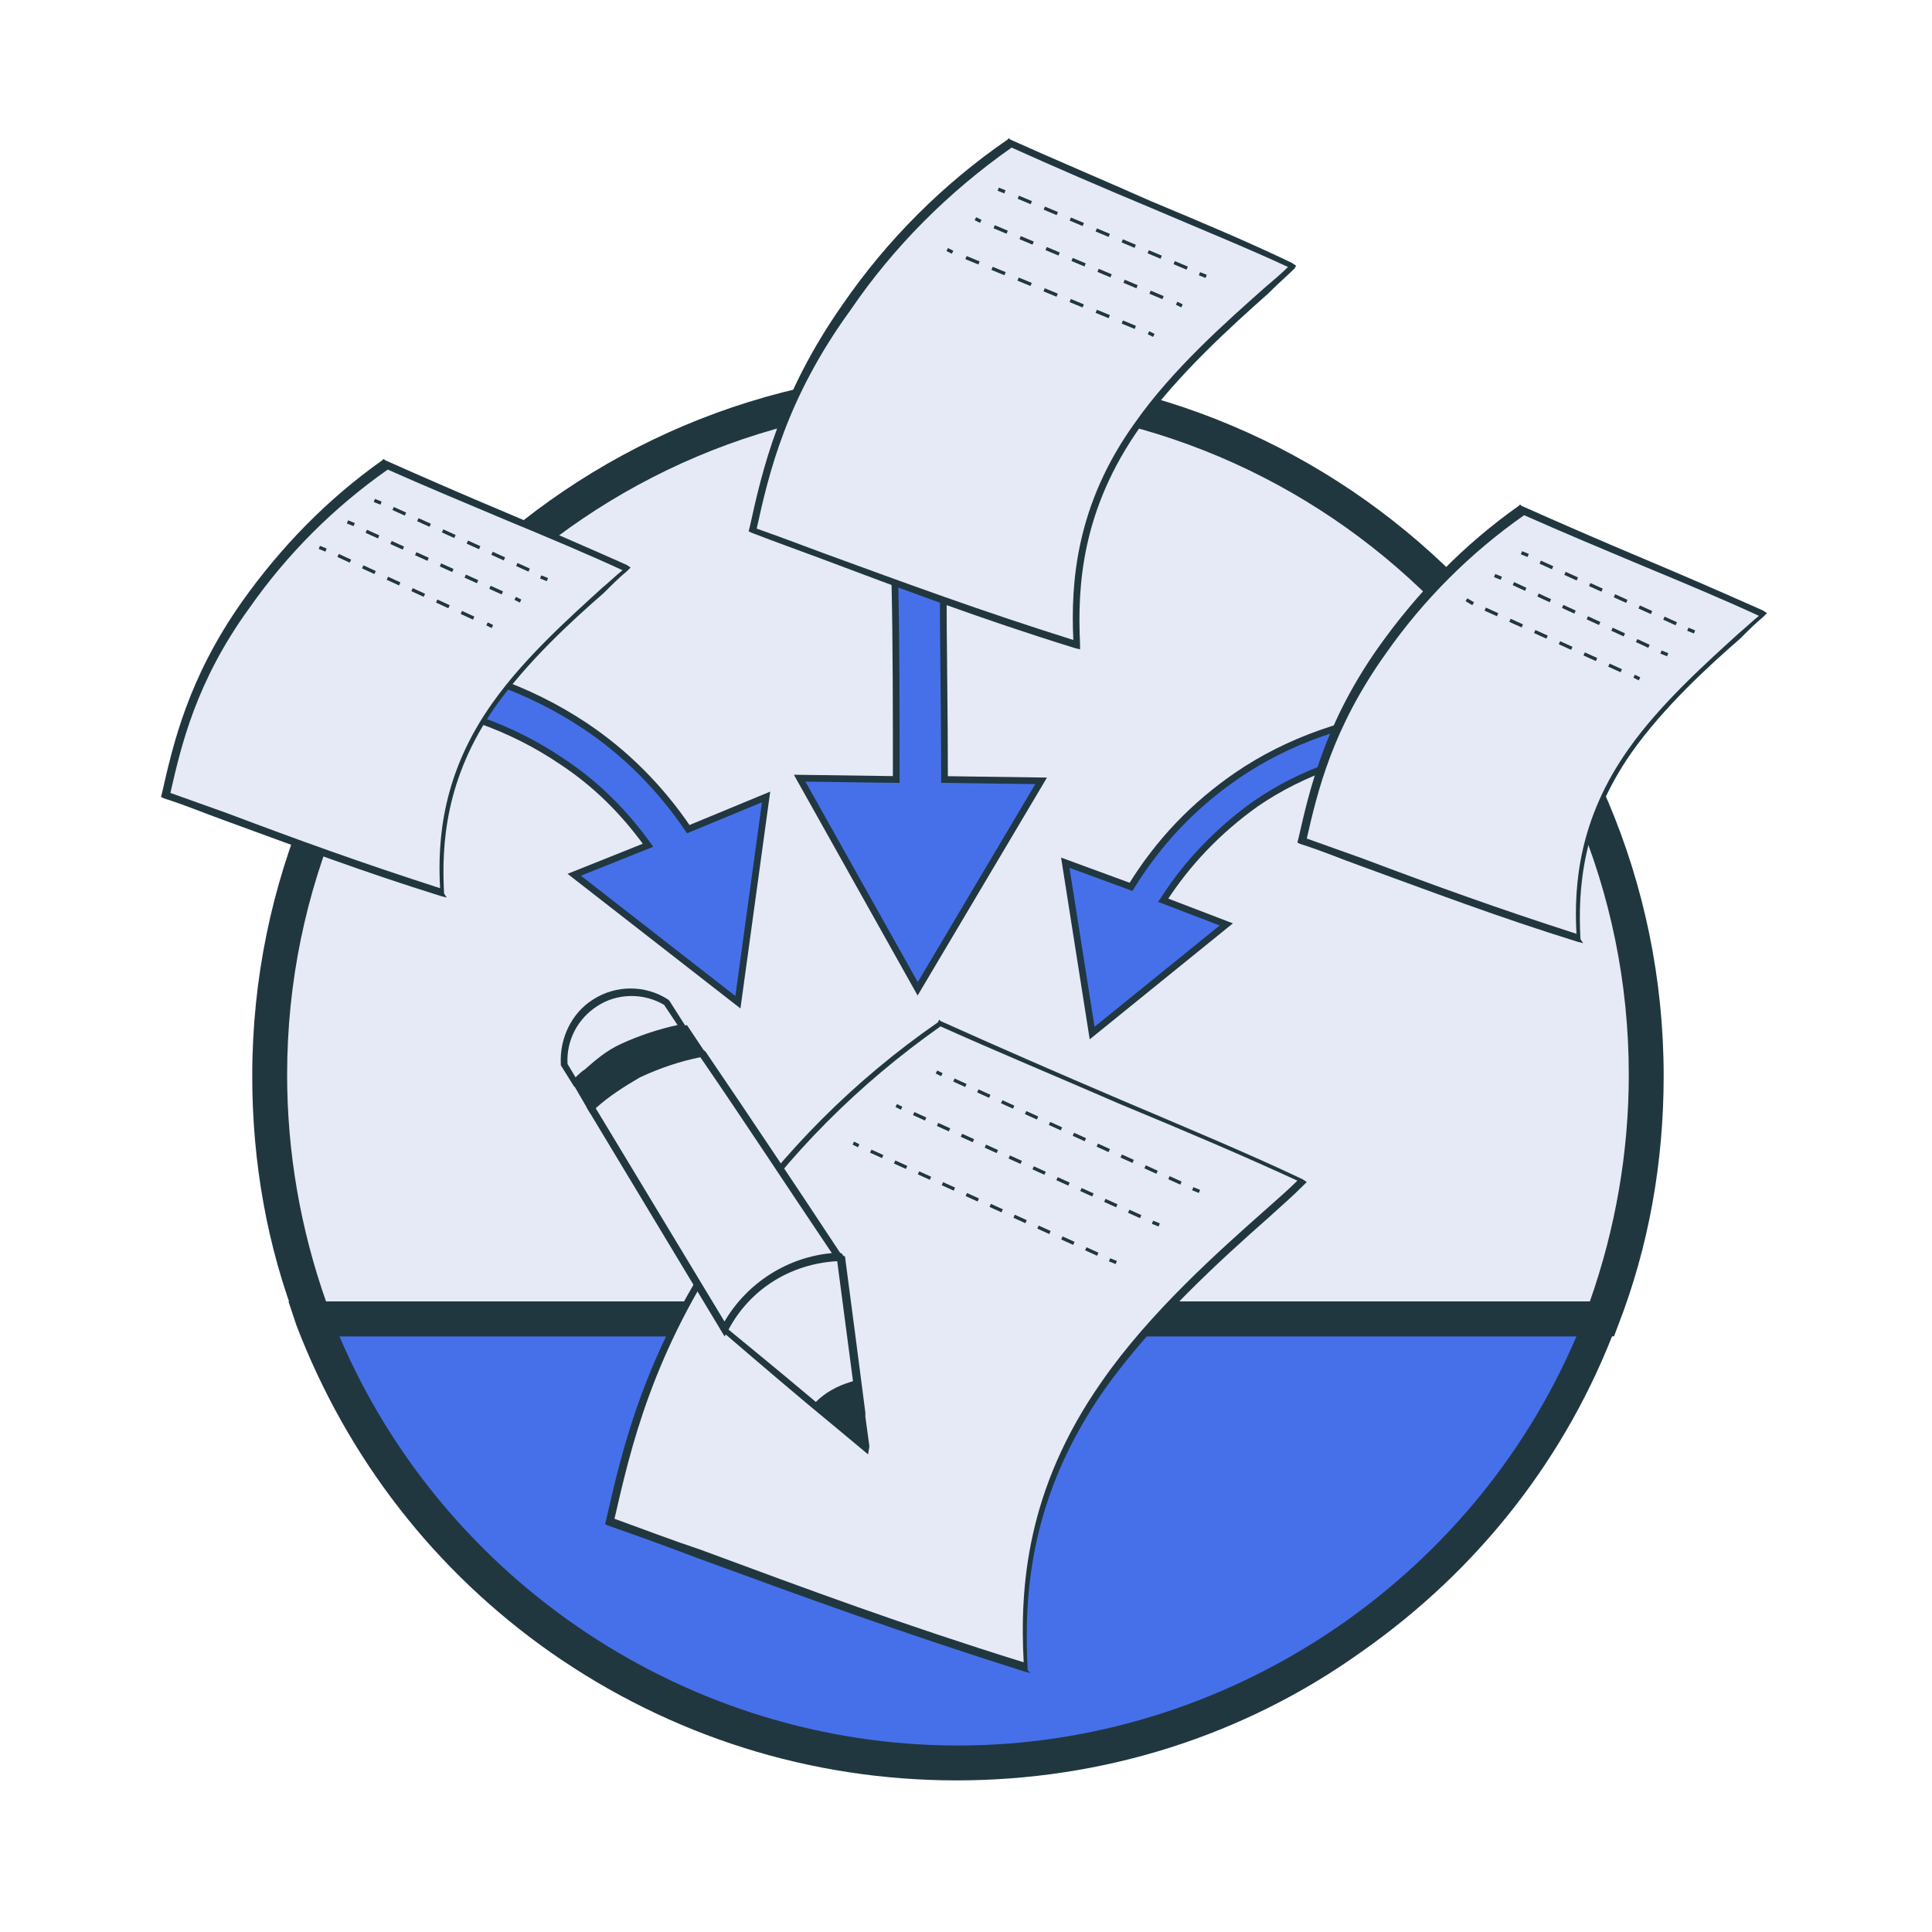 <?xml version="1.0" encoding="utf-8"?>
<!-- Generator: Adobe Illustrator 27.5.0, SVG Export Plug-In . SVG Version: 6.00 Build 0)  -->
<svg version="1.1" id="Layer_1" xmlns="http://www.w3.org/2000/svg" xmlns:xlink="http://www.w3.org/1999/xlink" x="0px" y="0px"
	 viewBox="0 0 144 144" style="enable-background:new 0 0 144 144;" xml:space="preserve">
<style type="text/css">
	.st0{fill:#4670EA;stroke:#1F3741;stroke-width:0.5;stroke-miterlimit:10;}
	.st1{fill:#B9EDD6;}
	.st2{fill:#E6EAF6;stroke:#1F3741;stroke-width:0.5;stroke-miterlimit:10;}
	.st3{fill:#53A07C;}
	.st4{fill:#4B8C6B;}
	.st5{fill:#E23E3D;}
	.st6{opacity:0.3;}
	.st7{fill:#4670EA;}
	.st8{fill:#213740;}
	.st9{fill:#E6EAF6;}
	.st10{fill:#4670EA;stroke:#213741;stroke-width:0.5;stroke-miterlimit:10;}
	.st11{fill:#1F3741;}
	.st12{fill:#E6EAF6;stroke:#1F3741;stroke-width:0.75;stroke-miterlimit:10;}
	.st13{fill:#E6EAF6;stroke:#213740;stroke-width:0.5;stroke-miterlimit:10;}
	.st14{fill:#4670EA;stroke:#213740;stroke-width:0.5;stroke-miterlimit:10;}
	.st15{fill:none;stroke:#213740;stroke-width:0.25;stroke-miterlimit:10;}
	.st16{fill:none;stroke:#213740;stroke-width:0.25;stroke-miterlimit:10;stroke-dasharray:1.05,1.05;}
	.st17{fill:none;stroke:#213740;stroke-width:0.25;stroke-miterlimit:10;stroke-dasharray:1.012,1.012;}
	.st18{fill:none;stroke:#213740;stroke-width:0.25;stroke-miterlimit:10;stroke-dasharray:0.978,0.978;}
	.st19{fill:#4670EA;stroke:#1F3741;stroke-width:0.25;stroke-miterlimit:10;}
	.st20{fill:#E6EAF6;stroke:#1F3741;stroke-width:0.25;stroke-miterlimit:10;}
</style>
<g>
	<path class="st7" d="M119.3,98.3c-7.3,19.4-26,33.1-48,33.1c-21.9,0-40.6-13.8-48-33.1H119.3z"/>
</g>
<g>
	<path class="st8" d="M71.3,132.7c-10.9,0-21.3-3.3-30.2-9.5c-8.7-6.1-15.2-14.5-19-24.4L21.5,97h99.7l-0.7,1.7
		c-3.7,9.9-10.3,18.3-19,24.4C92.7,129.4,82.2,132.7,71.3,132.7z M25.3,99.6c7.8,18.3,26,30.5,46.1,30.5c20,0,38.3-12.2,46.1-30.5
		H25.3z"/>
</g>
<g>
	<path class="st9" d="M122.7,80.1c0,6.4-1.2,12.5-3.3,18.2H23.4c-2.1-5.7-3.3-11.8-3.3-18.2c0-28.3,23-51.3,51.3-51.3
		C99.7,28.8,122.7,51.8,122.7,80.1z"/>
	<path class="st8" d="M120.3,99.6H22.5l-0.3-0.8c-2.3-5.9-3.4-12.2-3.4-18.6c0-29,23.6-52.6,52.6-52.6c29,0,52.6,23.6,52.6,52.6
		c0,6.4-1.1,12.7-3.4,18.6L120.3,99.6z M24.3,97h94.2c1.9-5.4,2.9-11.1,2.9-16.9c0-27.6-22.4-50-50-50c-27.6,0-50,22.4-50,50
		C21.4,85.9,22.4,91.6,24.3,97z"/>
</g>
<g>
	<g>
		<path class="st9" d="M97.1,88.1c-3,2.9-10.1,8.5-14.8,15.2c-6.1,8.6-6,16.5-5.8,21.1c-11.6-3.6-19.8-6.8-31-11
			c1.2-5.2,2.8-12.6,8.9-21.3c5.4-7.8,11.5-12.8,15.7-15.8C78.1,80,89.1,84.4,97.1,88.1z"/>
	</g>
	<g>
		<path class="st8" d="M76.8,124.7l-0.4-0.1c-9.2-2.9-16.3-5.5-24.5-8.5c-2.1-0.8-4.3-1.6-6.6-2.4l-0.2-0.1l0.1-0.4
			c1.2-5.3,2.9-12.6,8.9-21.2c4.3-6.2,9.6-11.5,15.8-15.8L70,76l0.1,0.1c4,1.8,8.8,3.9,13.5,5.9c4.7,2,9.5,4,13.5,5.9l0.3,0.2
			l-0.3,0.3c-0.7,0.7-1.6,1.5-2.6,2.4c-3.4,3-8.6,7.7-12.2,12.8c-5.6,8-6,15.4-5.7,20.9L76.8,124.7z M45.8,113.2
			c2.2,0.8,4.3,1.6,6.4,2.3c8.1,3,15.1,5.6,24.1,8.4c-0.3-5.6,0.2-12.9,5.8-20.9c3.6-5.2,8.8-9.8,12.3-12.9c0.9-0.8,1.7-1.5,2.3-2.1
			c-3.9-1.8-8.6-3.8-13.2-5.7c-4.6-2-9.4-4-13.4-5.8c-6.1,4.3-11.3,9.5-15.5,15.6C48.6,100.8,47,108,45.8,113.2z"/>
	</g>
</g>
<g>
	<path class="st8" d="M52.3,78.6c-1.4,0.3-3,0.7-4.7,1.6c-1.4,0.7-2.6,1.6-3.5,2.4c-0.5-0.8-0.7-1.2-1.2-1.9c1-0.8,2.1-1.8,3.5-2.7
		c1.5-0.9,3.1-1.2,4.5-1.4C51.4,77.2,51.8,77.9,52.3,78.6z"/>
	<path class="st8" d="M44,83l-1.4-2.4l0.2-0.1c0.3-0.2,0.5-0.4,0.8-0.6c0.8-0.6,1.7-1.4,2.8-2c1.5-0.9,3-1.2,4.4-1.4l0.4-0.1
		l0.2,0.3c0.4,0.6,0.8,1.2,1.2,1.8l0.2,0.3l-0.4,0.1c-1.6,0.3-3.2,0.8-4.6,1.6c-1.2,0.6-2.4,1.4-3.5,2.4L44,83z M43.2,80.7l0.9,1.5
		c1-0.9,2.2-1.7,3.3-2.3c1.4-0.7,2.9-1.2,4.4-1.5c-0.3-0.5-0.7-1-1-1.5l0,0l-0.1,0c-1.3,0.2-2.8,0.5-4.2,1.4c-1.1,0.7-1.9,1.3-2.7,2
		C43.6,80.4,43.4,80.6,43.2,80.7z"/>
</g>
<g>
	<g>
		<path class="st9" d="M46.4,78c-1.5,0.7-2.5,1.8-3.5,2.7c-0.2-0.3-0.6-1-0.8-1.3c-0.1-1.8,0.7-3.6,2.3-4.6c1.6-1,3.7-1,5.3,0
			c0.4,0.6,0.8,1.2,1.2,1.8C49.5,76.8,48,77.3,46.4,78z"/>
	</g>
	<g>
		<path class="st8" d="M42.8,81l-1-1.6l0-0.1c-0.1-1.9,0.8-3.8,2.4-4.8c1.7-1.1,3.9-1.1,5.6,0l0.1,0.1l1.4,2.2L51,76.8
			c-1.5,0.3-3,0.8-4.4,1.4l0,0c-1,0.5-1.8,1.2-2.6,1.8c-0.3,0.3-0.6,0.6-0.9,0.8L42.8,81z M42.3,79.3l0.6,1c0.2-0.2,0.4-0.4,0.7-0.6
			c0.8-0.7,1.6-1.4,2.7-1.9c1.3-0.6,2.8-1.1,4.2-1.4l-1-1.5C48,74,46,74,44.5,75C43.1,75.9,42.2,77.5,42.3,79.3z"/>
	</g>
</g>
<g>
	<g>
		<path class="st9" d="M62.4,93.7c-3.7,0.2-6.8,2.3-8.5,5.4c-3.3-5.5-6.6-11-9.9-16.5c1-0.9,2.1-1.7,3.5-2.4
			c1.7-0.9,3.3-1.3,4.7-1.6C55.6,83.6,59,88.6,62.4,93.7z"/>
	</g>
	<g>
		<path class="st8" d="M54,99.6L43.7,82.5l0.2-0.1c1.1-1,2.3-1.8,3.6-2.5c1.5-0.8,3.1-1.3,4.8-1.6l0.2,0l0.1,0.1
			c3.4,5,6.8,10.1,10.1,15.1l0.3,0.4l-0.5,0c-3.5,0.2-6.6,2.2-8.2,5.3L54,99.6z M44.4,82.6l9.6,15.9c1.7-2.9,4.7-4.8,8-5.1
			c-3.3-4.9-6.5-9.8-9.8-14.6c-1.5,0.3-3,0.8-4.5,1.5C46.5,81,45.4,81.7,44.4,82.6z"/>
	</g>
</g>
<g>
	<g>
		<path class="st9" d="M64.3,107.8c-0.6-0.5-1.2-1-1.9-1.6c-2.8-2.3-5.6-4.7-8.4-7.1c0,0,0-0.1-0.1-0.1c1.6-3.1,4.8-5.2,8.5-5.4
			c0,0.1,0.1,0.1,0.1,0.2c0.5,3.8,1,7.6,1.5,11.5C64.1,106.2,64.2,107,64.3,107.8z"/>
	</g>
	<g>
		<path class="st8" d="M64.7,108.4l-2.4-2c-2.8-2.3-5.6-4.7-8.4-7.1l-0.1-0.1l-0.1-0.1l0.1-0.2c1.7-3.2,5-5.3,8.7-5.5l0.2,0l0.1,0.1
			c0,0,0,0.1,0.1,0.1l0.1,0.1l0,0.1c0.5,3.8,1,7.6,1.5,11.5l0,0.3c0.1,0.7,0.2,1.5,0.3,2.2L64.7,108.4z M54.3,99.1
			c2.8,2.3,5.6,4.6,8.4,7l1.4,1.1c-0.1-0.5-0.1-1-0.2-1.5l0-0.3c-0.5-3.8-1-7.6-1.5-11.4l0,0c0,0,0,0,0,0
			C58.9,94.2,55.9,96.1,54.3,99.1z"/>
	</g>
</g>
<g>
	<path class="st8" d="M64.1,107.3c-1-0.9-2-1.7-3-2.6c0.7-0.7,1.6-1.2,2.5-1.5C63.7,104.6,63.9,106,64.1,107.3z"/>
	<path class="st8" d="M64.4,107.9l-3.8-3.2l0.2-0.2c0.7-0.7,1.6-1.2,2.6-1.5l0.3-0.1l0.1,0.7c0.2,1.2,0.3,2.4,0.5,3.6L64.4,107.9z
		 M61.4,104.8l2.3,1.9c-0.1-1-0.3-1.9-0.4-2.9l0-0.1C62.6,103.9,62,104.3,61.4,104.8z"/>
</g>
<g>
	<g>
		<g>
			<path class="st10" d="M57.1,59.4l-2.1,15.3l-12.2-9.5l5.5-2.2c-1.8-2.5-3.9-4.6-6.5-6.3c-3.7-2.5-8.2-4.1-12.8-4.5l0.3-3.1
				c5.2,0.5,10.1,2.2,14.3,5c3,2,5.6,4.6,7.7,7.7L57.1,59.4z"/>
		</g>
	</g>
</g>
<g>
	<g>
		<g>
			<path class="st10" d="M86.7,67.1l4.7,1.8l-10,8.1l-2-12.7l4.9,1.8c2.1-3.4,4.7-6.1,7.9-8.3c3.8-2.6,8.4-4.2,13.2-4.7l0.2,2.6
				c-4.4,0.4-8.5,1.8-12,4.2C90.8,61.9,88.5,64.3,86.7,67.1z"/>
		</g>
	</g>
</g>
<g>
	<g>
		<g>
			<path class="st10" d="M77.6,58.2l-9.2,15.5L59.6,58l7.2,0.1c0-5,0-10.2-0.1-14.6c0-4.5-0.1-8.1,0-9.3l3.6,0.1c0,1.1,0,4.7,0,9.1
				c0,4.4,0.1,9.7,0.1,14.7L77.6,58.2z"/>
		</g>
	</g>
</g>
<g>
	<g>
		<g>
			<path class="st9" d="M46.7,42.4c-2,1.9-6.7,5.7-9.9,10.1c-4,5.7-4,11-3.8,14c-7.7-2.4-13.1-4.5-20.6-7.3
				c0.8-3.5,1.9-8.4,5.9-14.2c3.6-5.2,7.7-8.5,10.4-10.5C34,37,41.4,40,46.7,42.4z"/>
		</g>
		<g>
			<path class="st8" d="M33.3,66.9l-0.4-0.1c-6.1-1.9-10.8-3.7-16.3-5.7c-1.4-0.5-2.8-1.1-4.4-1.6l-0.2-0.1l0.1-0.4
				c0.8-3.5,1.9-8.4,5.9-14.1c2.9-4.1,6.4-7.7,10.5-10.6l0.1-0.1l0.1,0.1c2.7,1.2,5.9,2.6,9,3.9c3.1,1.3,6.3,2.7,9,3.9l0.3,0.2
				l-0.3,0.3c-0.5,0.4-1.1,1-1.7,1.6c-2.3,2-5.7,5.1-8.1,8.5c-3.7,5.3-4,10.2-3.8,13.9L33.3,66.9z M12.7,59.1c1.4,0.5,2.8,1,4.2,1.5
				c5.3,2,10,3.7,15.9,5.6c-0.2-3.7,0.2-8.6,3.9-13.8c2.4-3.4,5.9-6.5,8.2-8.6c0.6-0.5,1-0.9,1.5-1.3c-2.6-1.2-5.7-2.5-8.6-3.7
				c-3.1-1.3-6.2-2.6-8.9-3.8c-4,2.8-7.5,6.3-10.3,10.3C14.6,50.8,13.5,55.6,12.7,59.1z"/>
		</g>
	</g>
</g>
<g>
	<g>
		<g>
			<path class="st9" d="M131.5,45.8c-2,1.9-6.7,5.7-9.9,10.1c-4,5.7-4,11-3.8,14c-7.7-2.4-13.1-4.5-20.6-7.3
				c0.8-3.5,1.9-8.4,5.9-14.2c3.6-5.2,7.7-8.5,10.4-10.5C118.8,40.5,126.1,43.4,131.5,45.8z"/>
		</g>
		<g>
			<path class="st8" d="M118,70.3l-0.4-0.1c-6.1-1.9-10.8-3.7-16.3-5.7c-1.4-0.5-2.8-1.1-4.4-1.6l-0.2-0.1l0.1-0.4
				c0.8-3.5,1.9-8.4,5.9-14.1c2.9-4.1,6.4-7.7,10.5-10.6l0.1-0.1l0.1,0.1c2.7,1.2,5.9,2.6,9,3.9c3.1,1.3,6.3,2.7,9,3.9l0.3,0.2
				l-0.3,0.3c-0.5,0.4-1.1,1-1.7,1.6c-2.3,2-5.7,5.1-8.1,8.5c-3.7,5.3-4,10.2-3.8,13.9L118,70.3z M97.4,62.5c1.4,0.5,2.8,1,4.2,1.5
				c5.3,2,10,3.7,15.9,5.6c-0.2-3.7,0.2-8.6,3.9-13.8c2.4-3.4,5.9-6.5,8.2-8.6c0.6-0.5,1-0.9,1.5-1.3c-2.6-1.2-5.7-2.5-8.6-3.7
				c-3.1-1.3-6.2-2.6-8.9-3.8c-4,2.8-7.5,6.3-10.3,10.3C99.3,54.3,98.2,59,97.4,62.5z"/>
		</g>
	</g>
</g>
<g>
	<g>
		<g>
			<path class="st9" d="M96.3,19.8c-2.3,2.3-7.9,6.6-11.6,11.8C80,38.3,80.1,44.5,80.3,48c-9-2.8-15.4-5.3-24.2-8.5
				c0.9-4.1,2.2-9.8,6.9-16.6c4.2-6.1,9-10,12.2-12.3C81.5,13.5,90.1,17,96.3,19.8z"/>
		</g>
		<g>
			<path class="st8" d="M80.5,48.4l-0.4-0.1C73,46.1,67.5,44,61.1,41.6c-1.6-0.6-3.3-1.2-5.1-1.9l-0.2-0.1l0.1-0.4
				c0.9-4.1,2.2-9.8,6.9-16.5c3.3-4.8,7.5-9,12.3-12.3l0.1-0.1l0.1,0.1c3.1,1.4,6.9,3,10.5,4.6c3.6,1.5,7.4,3.1,10.5,4.6l0.3,0.2
				L96.5,20c-0.5,0.5-1.2,1.1-2,1.9c-2.7,2.4-6.7,6-9.5,9.9C80.6,38,80.3,43.7,80.5,48L80.5,48.4z M56.4,39.4
				c1.7,0.6,3.3,1.2,4.9,1.8c6.3,2.3,11.7,4.3,18.7,6.5c-0.2-4.3,0.2-10.1,4.6-16.2c2.8-4,6.9-7.6,9.6-10c0.7-0.6,1.3-1.1,1.8-1.6
				c-3-1.4-6.7-2.9-10.2-4.4c-3.6-1.5-7.3-3.1-10.4-4.5c-4.7,3.3-8.8,7.4-12,12.1C58.6,29.7,57.3,35.3,56.4,39.4z"/>
		</g>
	</g>
</g>
<g>
	<g>
		<line class="st15" x1="74.4" y1="14.1" x2="74.9" y2="14.3"/>
		<line class="st16" x1="75.9" y1="14.7" x2="89" y2="20.2"/>
		<line class="st15" x1="89.4" y1="20.4" x2="89.9" y2="20.6"/>
	</g>
</g>
<g>
	<g>
		<line class="st15" x1="113.4" y1="41.2" x2="113.9" y2="41.4"/>
		<line class="st17" x1="114.8" y1="41.9" x2="125.4" y2="46.7"/>
		<line class="st15" x1="125.8" y1="46.9" x2="126.3" y2="47.1"/>
	</g>
</g>
<g>
	<g>
		<line class="st15" x1="111.4" y1="42.9" x2="111.9" y2="43.1"/>
		<line class="st17" x1="112.8" y1="43.5" x2="123.4" y2="48.4"/>
		<line class="st15" x1="123.8" y1="48.6" x2="124.3" y2="48.8"/>
	</g>
</g>
<g>
	<g>
		<line class="st15" x1="109.3" y1="44.7" x2="109.8" y2="45"/>
		<line class="st17" x1="110.7" y1="45.4" x2="121.3" y2="50.2"/>
		<line class="st15" x1="121.8" y1="50.4" x2="122.2" y2="50.6"/>
	</g>
</g>
<g>
	<g>
		<line class="st15" x1="27.9" y1="37.3" x2="28.4" y2="37.5"/>
		<line class="st17" x1="29.3" y1="37.9" x2="39.9" y2="42.7"/>
		<line class="st15" x1="40.3" y1="43" x2="40.8" y2="43.2"/>
	</g>
</g>
<g>
	<g>
		<line class="st15" x1="25.9" y1="38.9" x2="26.4" y2="39.1"/>
		<line class="st17" x1="27.3" y1="39.6" x2="37.9" y2="44.4"/>
		<line class="st15" x1="38.4" y1="44.6" x2="38.8" y2="44.8"/>
	</g>
</g>
<g>
	<g>
		<line class="st15" x1="23.8" y1="40.8" x2="24.3" y2="41"/>
		<line class="st17" x1="25.2" y1="41.4" x2="35.8" y2="46.3"/>
		<line class="st15" x1="36.3" y1="46.5" x2="36.7" y2="46.7"/>
	</g>
</g>
<g>
	<g>
		<line class="st15" x1="69.8" y1="79.9" x2="70.2" y2="80.1"/>
		<line class="st18" x1="71.1" y1="80.5" x2="88.5" y2="88.4"/>
		<line class="st15" x1="88.9" y1="88.6" x2="89.4" y2="88.8"/>
	</g>
</g>
<g>
	<g>
		<line class="st15" x1="66.8" y1="82.4" x2="67.2" y2="82.6"/>
		<line class="st18" x1="68.1" y1="83" x2="85.5" y2="90.9"/>
		<line class="st15" x1="85.9" y1="91.1" x2="86.4" y2="91.3"/>
	</g>
</g>
<g>
	<g>
		<line class="st15" x1="63.6" y1="85.2" x2="64" y2="85.4"/>
		<line class="st18" x1="64.9" y1="85.8" x2="82.3" y2="93.7"/>
		<line class="st15" x1="82.7" y1="93.9" x2="83.2" y2="94.1"/>
	</g>
</g>
<g>
	<g>
		<line class="st15" x1="72.7" y1="16.3" x2="73.1" y2="16.5"/>
		<line class="st16" x1="74.1" y1="16.9" x2="87.2" y2="22.4"/>
		<line class="st15" x1="87.7" y1="22.6" x2="88.1" y2="22.8"/>
	</g>
</g>
<g>
	<g>
		<line class="st15" x1="70.6" y1="18.6" x2="71" y2="18.8"/>
		<line class="st16" x1="72" y1="19.2" x2="85.1" y2="24.6"/>
		<line class="st15" x1="85.6" y1="24.8" x2="86" y2="25"/>
	</g>
</g>
</svg>
